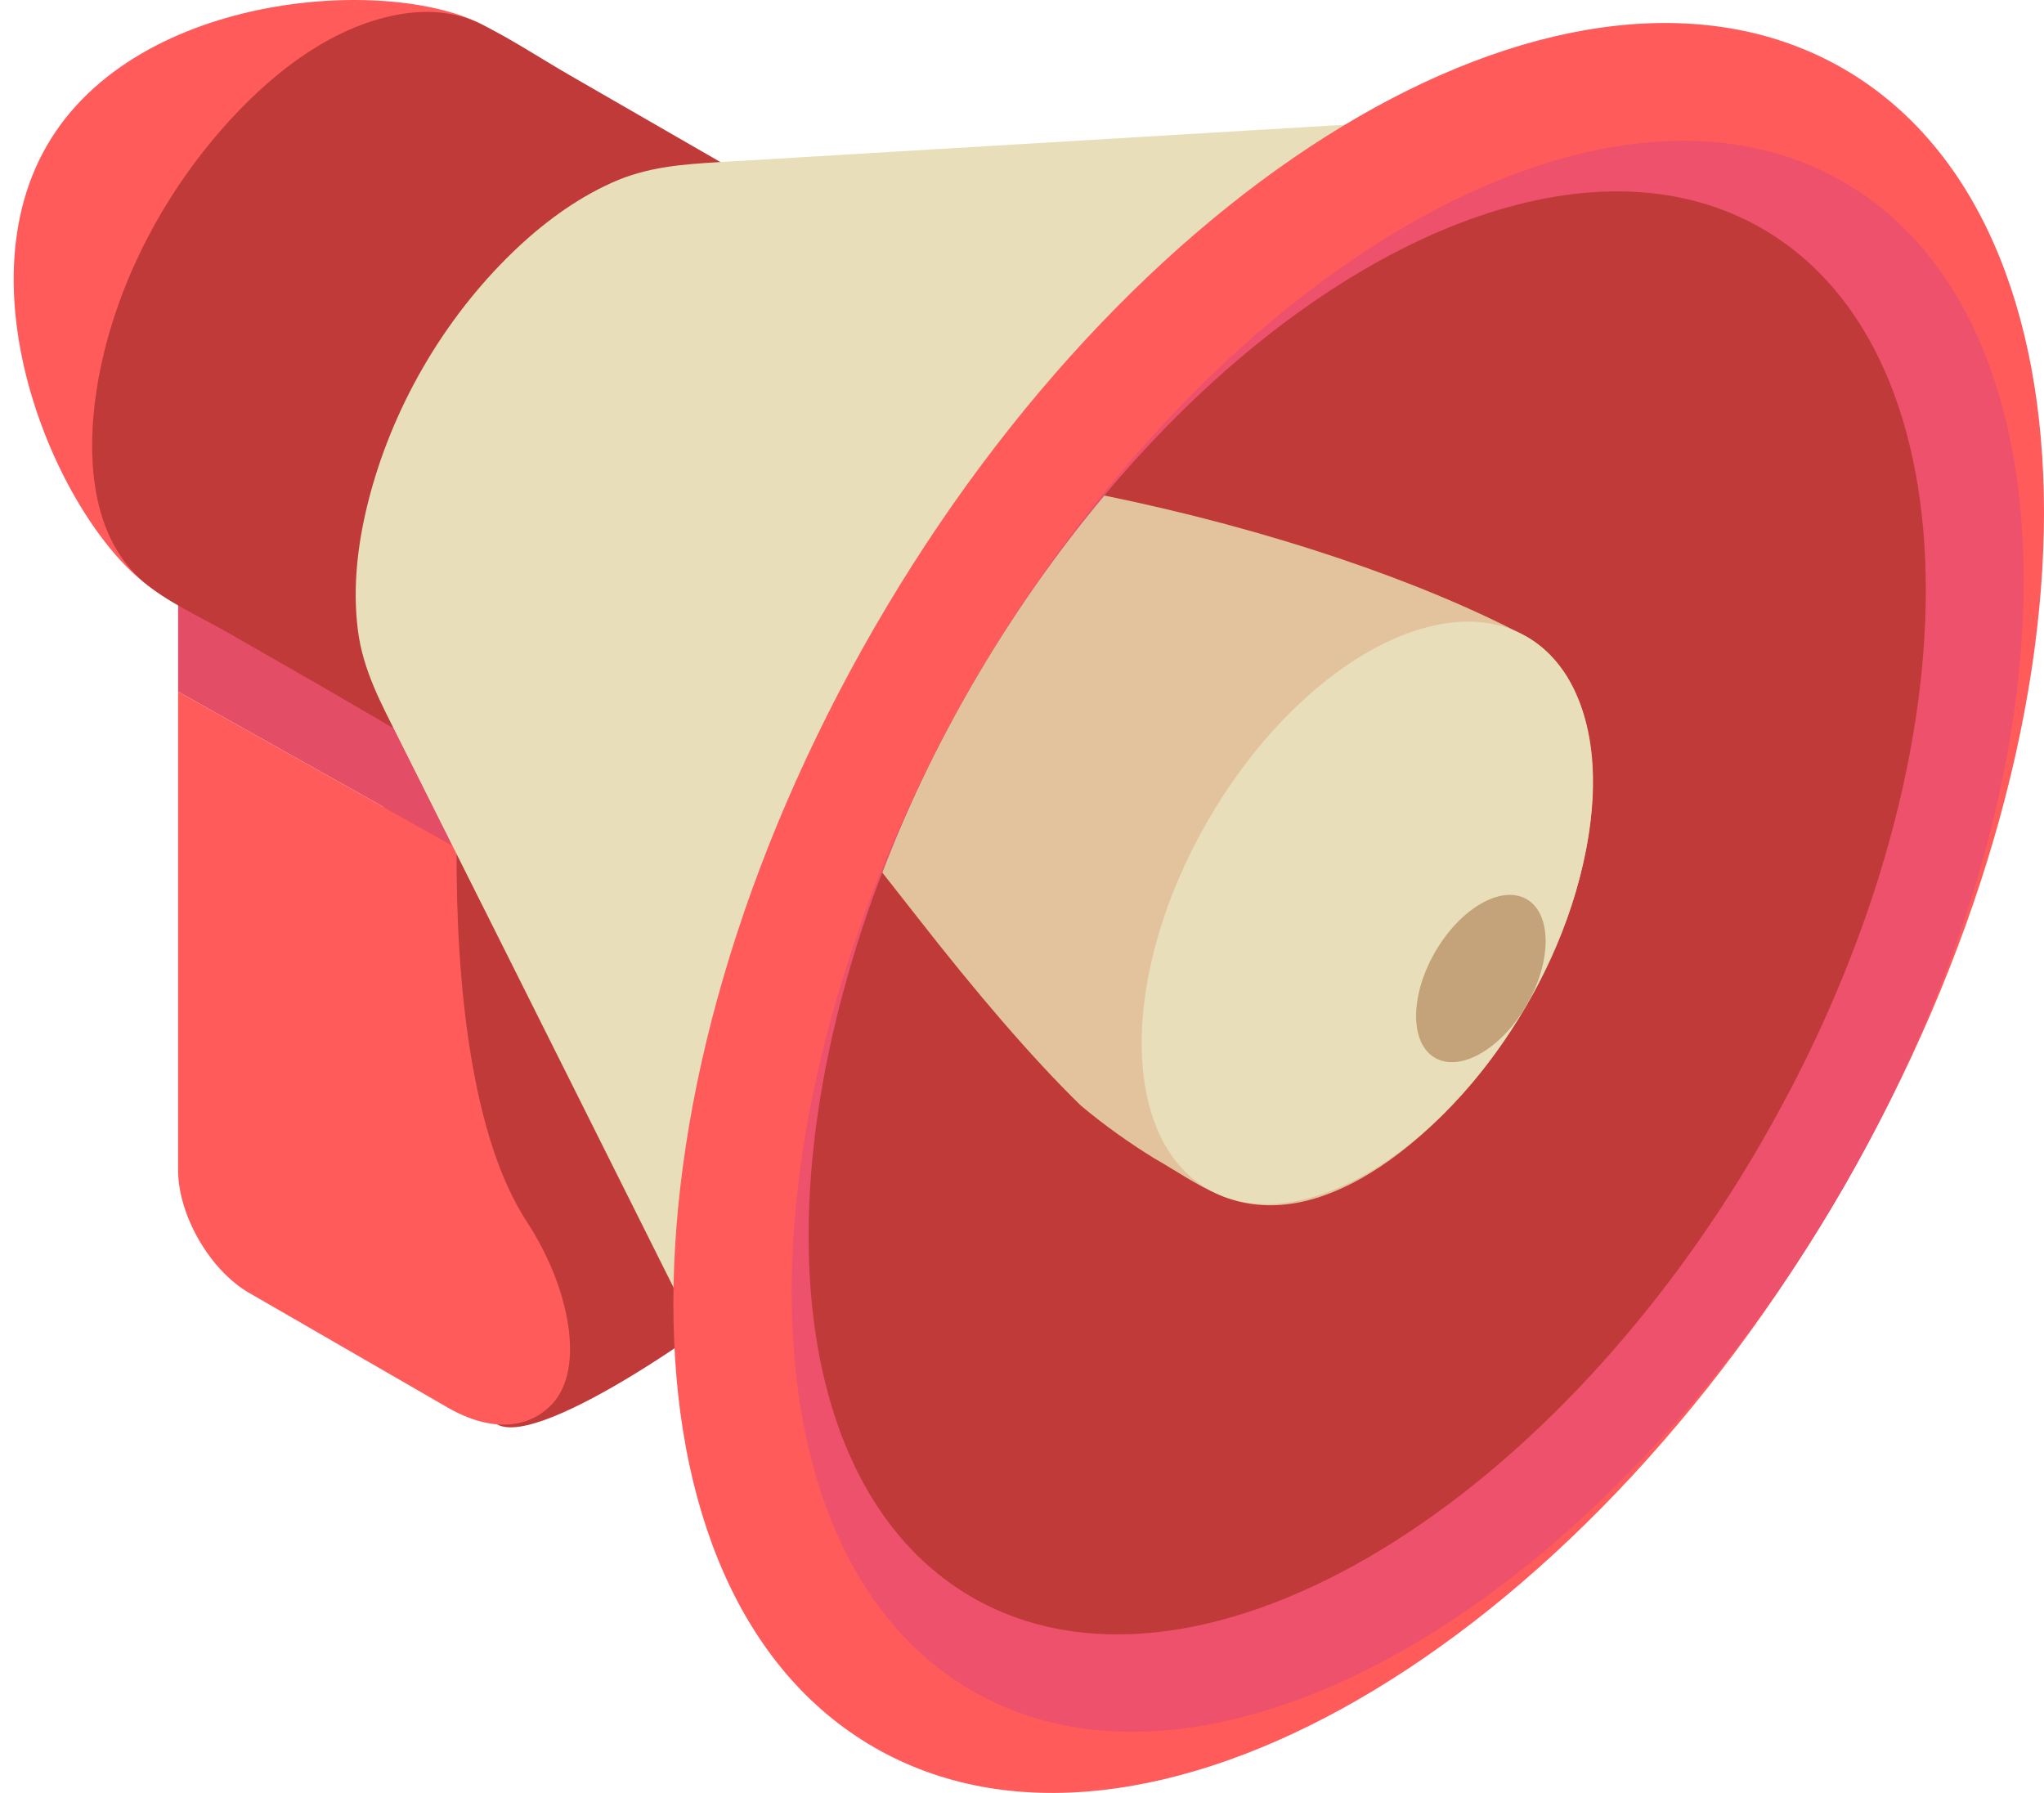 <svg width="114" height="100" viewBox="0 0 114 100" fill="none" xmlns="http://www.w3.org/2000/svg">
<g clip-path="url(#clip0_1535_21896)">
<path d="M21.395 58.628V23.043L37.341 32.249C36.506 41.113 36.58 54.993 40.843 61.515C43.278 65.241 44.082 69.725 42.276 71.673C40.979 73.068 30.171 80.851 27.716 79.435C27.716 79.435 21.395 61.156 21.395 58.628Z" fill="#C03A3A"/>
<path d="M25.879 38.866L9.932 29.66V38.575L25.468 47.294C25.485 44.273 25.644 41.369 25.879 38.866Z" fill="#E34D66"/>
<path d="M25.468 47.294L9.932 38.574V65.247C9.932 67.772 11.704 70.844 13.893 72.107L24.962 78.499C27.416 79.914 29.514 79.688 30.81 78.289C32.616 76.345 31.812 71.858 29.378 68.132C26.318 63.45 25.423 54.98 25.465 47.294H25.468Z" fill="#FF5B5B"/>
<path d="M27.159 22.571C22.122 31.293 13.961 36.007 8.925 33.099C3.891 30.192 -2.425 16.844 2.612 8.125C7.645 -0.597 22.125 -1.39 27.159 1.518C32.195 4.425 32.195 13.852 27.159 22.571Z" fill="#FF5B5B"/>
<path d="M41.845 9.998C38.488 8.061 35.125 6.128 31.767 4.191C30.119 3.24 28.5 2.162 26.79 1.324C25.386 0.636 23.787 0.531 22.261 0.803C18.3 1.508 14.872 4.33 12.304 7.283C8.921 11.175 6.416 16.047 5.49 21.137C4.817 24.846 4.853 29.698 7.942 32.396C9.301 33.582 11.135 34.378 12.689 35.272C14.385 36.252 16.089 37.211 17.782 38.191C19.478 39.17 21.162 40.164 22.855 41.144C24.257 41.953 25.599 42.491 27.252 42.432C31.136 42.293 34.683 39.728 37.307 37.061C40.905 33.407 43.595 28.693 44.886 23.728C45.877 19.909 46.281 14.983 43.717 11.651C43.204 10.986 42.57 10.414 41.842 9.995L41.845 9.998Z" fill="#C03A3A"/>
<path d="M100.205 8.327C95.327 5.51 90.025 6.068 84.643 6.385C79.675 6.679 74.706 6.974 69.738 7.271C59.889 7.857 50.043 8.454 40.194 9.037C38.057 9.165 36.109 9.298 34.13 10.187C32.07 11.115 30.224 12.497 28.602 14.062C24.718 17.811 21.833 22.799 20.522 28.036C19.942 30.349 19.659 32.783 19.962 35.158C20.245 37.386 21.264 39.243 22.255 41.222C24.443 45.59 26.631 49.956 28.82 54.324C33.335 63.332 37.831 72.349 42.34 81.359C44.614 85.9 46.771 90.311 51.346 92.955C54.041 94.512 57.126 95.239 60.226 95.256C67.827 95.293 75.088 91.517 81.016 87.052C88.799 81.187 95.129 73.453 100.021 65.064C105.49 55.686 109.428 45.064 110.198 34.17C110.747 26.408 109.685 17.522 104.202 11.549C103.041 10.283 101.694 9.19 100.205 8.333V8.327Z" fill="#E8DFBA"/>
<path d="M100.206 64.744C113.697 41.377 113.697 16.119 100.206 8.33C86.714 0.541 64.841 13.169 51.349 36.537C37.858 59.904 37.858 85.162 51.349 92.951C64.841 100.741 86.715 88.112 100.206 64.744Z" fill="#ED7287"/>
<path d="M102.805 66.244C117.731 40.39 117.731 12.446 102.805 3.828C87.878 -4.79 63.677 9.182 48.751 35.036C33.824 60.889 33.824 88.834 48.751 97.452C63.677 106.07 87.878 92.097 102.805 66.244Z" fill="#FF5B5B"/>
<path d="M102.806 66.247C89.391 89.486 67.638 102.044 54.219 94.299C40.803 86.553 40.803 61.434 54.219 38.195C67.635 14.956 89.388 2.398 102.806 10.143C116.222 17.889 116.222 43.008 102.806 66.247Z" fill="#ED516B"/>
<path d="M98.285 63.634C86.118 84.719 66.381 96.102 54.216 89.084C45.254 83.904 42.898 70.174 47.156 54.867C47.722 52.826 48.393 50.751 49.208 48.664C50.533 45.177 52.206 41.658 54.216 38.193C56.444 34.337 58.941 30.795 61.591 27.633C62.732 26.266 63.904 24.972 65.099 23.755C76.221 12.403 89.311 7.57 98.283 12.751C110.45 19.78 110.45 42.558 98.283 63.632L98.285 63.634Z" fill="#C03A3A"/>
<path d="M88.273 48.266C87.361 52.252 85.47 56.042 82.993 59.292C79.888 63.366 73.674 69.059 68.014 66.647C66.732 66.103 65.549 65.268 64.343 64.583C62.995 63.748 61.648 62.803 60.269 61.65C57.466 58.902 54.457 55.371 51.122 51.102C50.471 50.267 49.829 49.452 49.211 48.668C50.536 45.18 52.209 41.661 54.219 38.196C56.447 34.34 58.944 30.799 61.594 27.637C70.871 29.536 79.302 32.427 85.144 35.512C86.297 36.175 87.166 37.208 87.752 38.38C89.241 41.389 89.012 45.084 88.273 48.266Z" fill="#E3C39E"/>
<path d="M85.147 56.048C80.236 64.555 72.272 69.153 67.361 66.316C62.449 63.48 62.449 54.285 67.361 45.778C72.272 37.271 80.236 32.673 85.147 35.51C90.059 38.346 90.059 47.541 85.147 56.048Z" fill="#E8DFBA"/>
<path d="M85.147 56.051C83.737 58.494 81.45 59.816 80.037 59.001C78.627 58.185 78.627 55.544 80.037 53.101C81.447 50.658 83.734 49.336 85.147 50.151C86.557 50.966 86.557 53.608 85.147 56.051Z" fill="#C4A27A"/>
</g>
<defs>
<clipPath id="clip0_1535_21896">
<rect width="113.237" height="100" fill="white" transform="translate(0.763)"/>
</clipPath>
</defs>
</svg>
